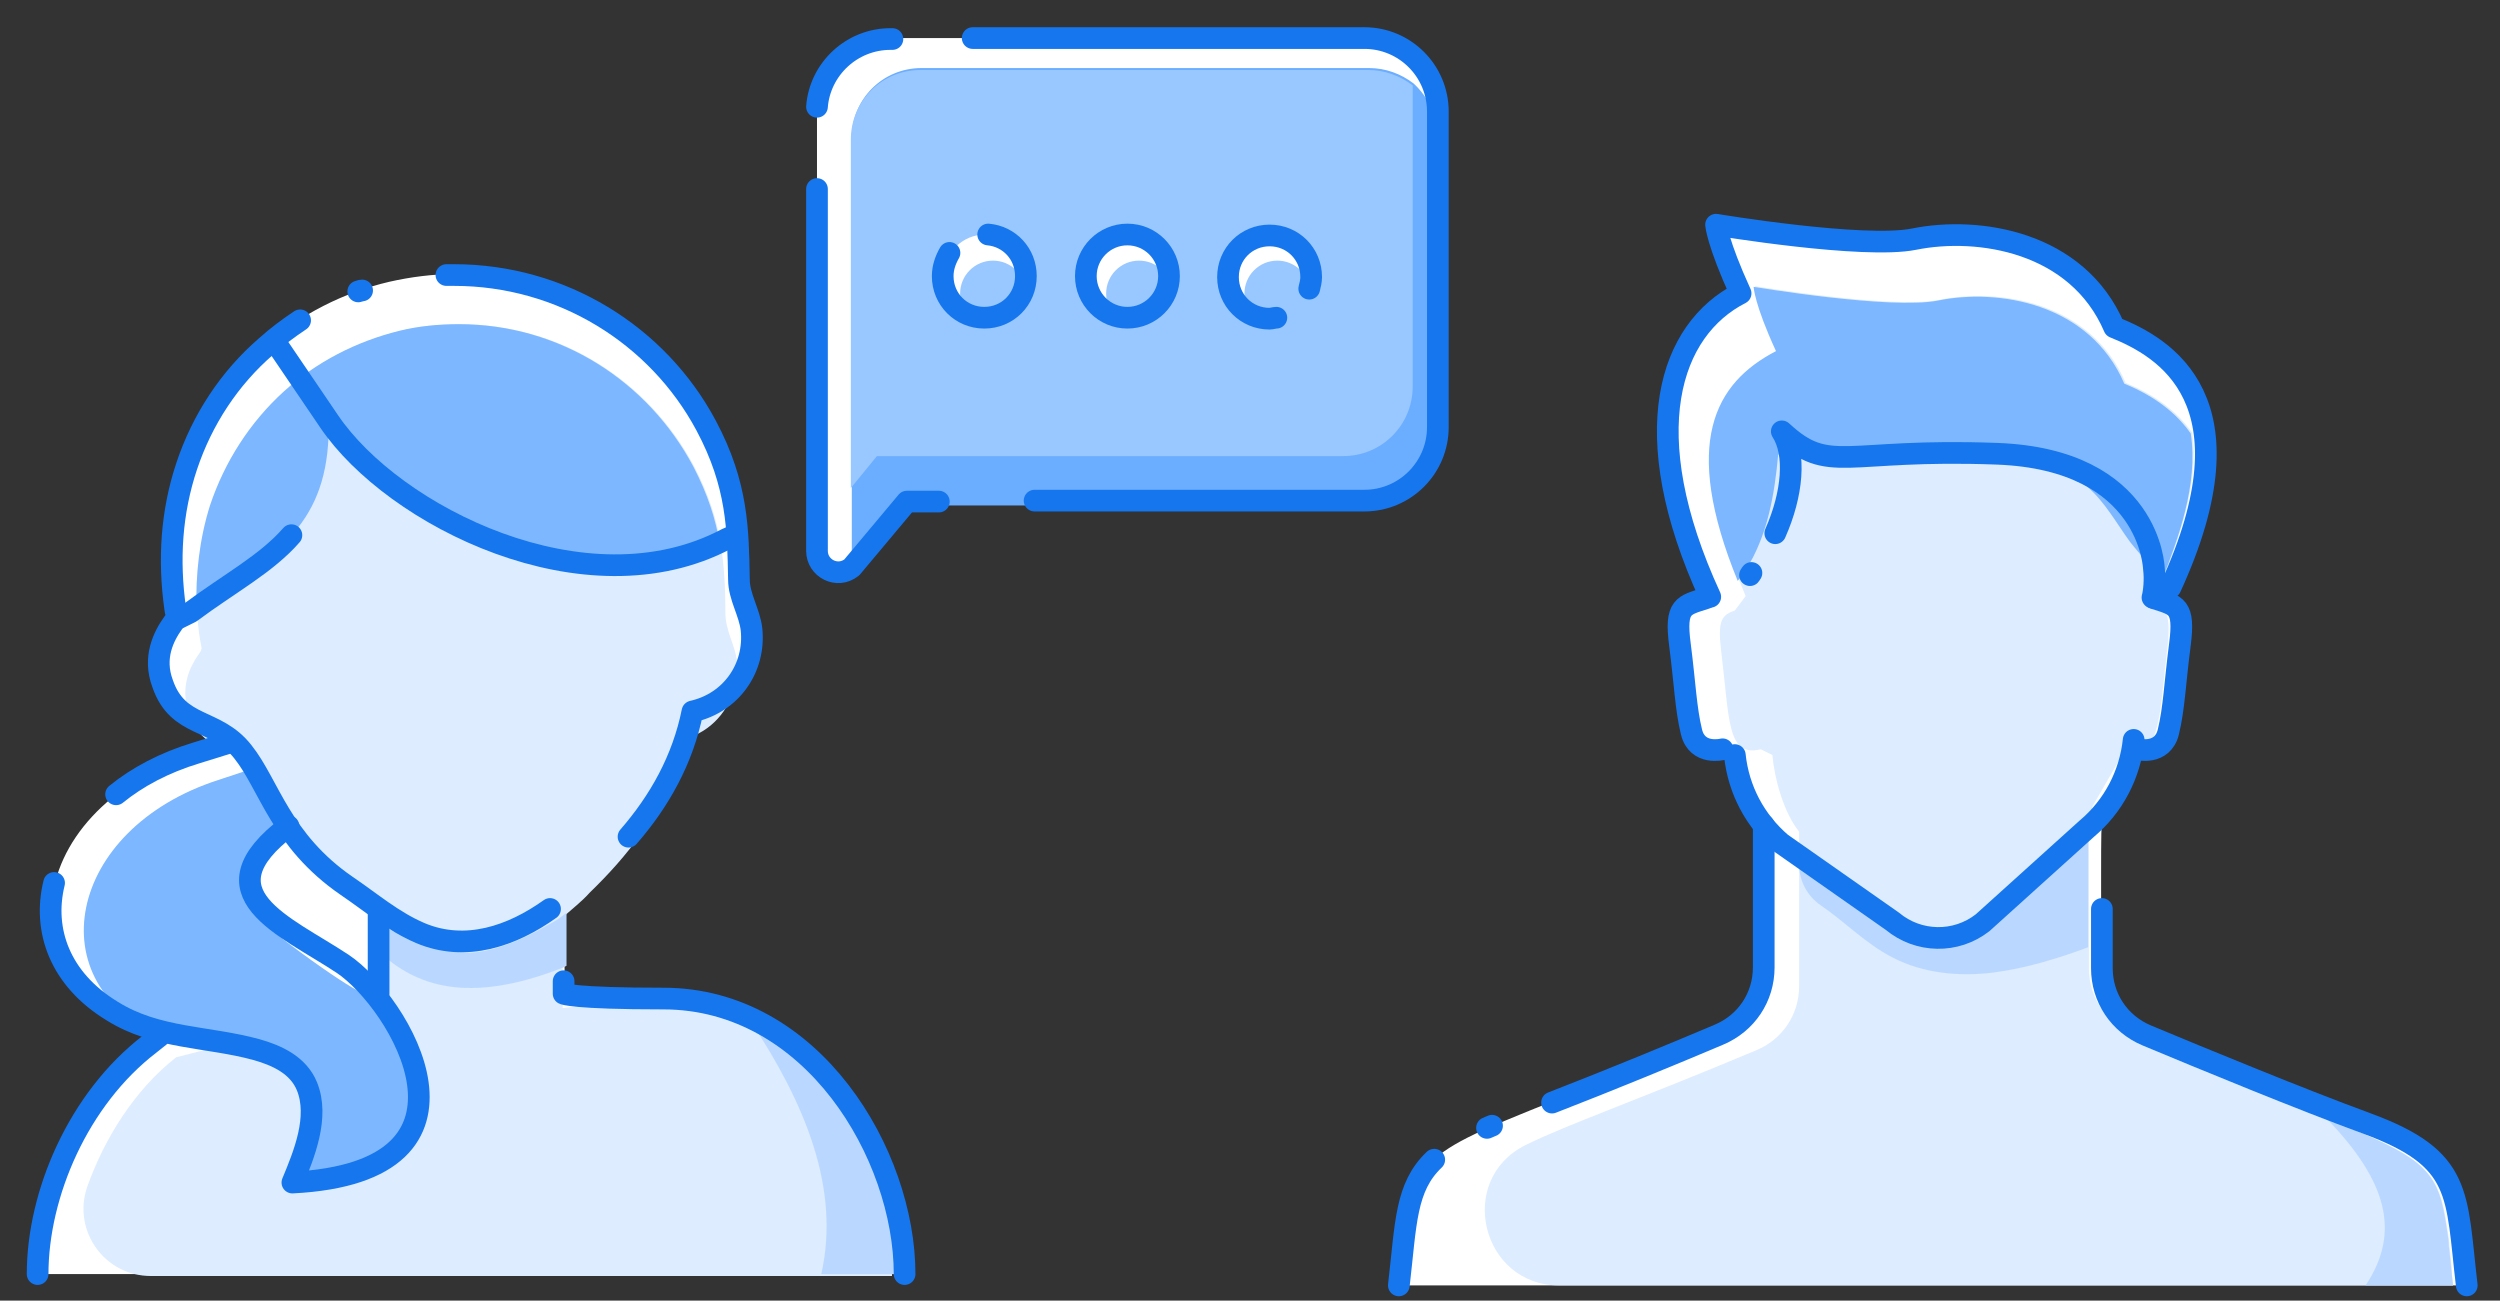 <?xml version="1.0" encoding="UTF-8"?>
<svg width="346px" height="180px" viewBox="0 0 346 180" version="1.1" xmlns="http://www.w3.org/2000/svg" xmlns:xlink="http://www.w3.org/1999/xlink">
    <rect x="0" y="0" width="346" height="180" fill="#333333" stroke="none"/>
    <!-- Generator: Sketch 52.1 (67048) - http://www.bohemiancoding.com/sketch -->
    <title>Artboard</title>
    <desc>Created with Sketch.</desc>
    <g id="Artboard" stroke="none" stroke-width="1" fill="none" fill-rule="evenodd">
        <g id="detailed" transform="translate(193, -674)">
            <g id="User_male" transform="translate(0, 705)">
                <path d="M20.7,121.9 C26.6,119.6 34.5,116.6 44.9,112.2 C48.7,110.6 51.1,107 51.1,102.9 L51.1,83.2 C48.8,80.4 47.4,77 47.1,73.4 L45.4,72.6 C40.4,73.8 40.7,68.4 39.5,58.1 C39,53.8 39.6,52.9 41.5,52.3 L43.1,50.2 C33.4,28.2 38.3,14.4 47.9,9.6 C44.7,2.6 44.5,0.1 44.5,0.1 C44.5,0.1 64.9,3.5 71.9,2.1 C80.8,0.3 94.5,2.4 99.6,14.3 C108.1,17.6 111.4,23 112.1,28.8 C113.4,38.3 107.7,48.8 107,52.5 C108.6,53.2 109.1,54.2 108.7,58.2 C107.5,68 107.8,74.1 102.8,72.7 L98.3,80.5 C97.7,83.7 97.8,80.3 97.8,102.9 C97.8,107 100.3,110.6 104,112.2 C104.1,112.2 104.1,112.2 104.2,112.3 C104.2,112.3 104.2,112.3 104.2,112.3 C141,127.6 145.3,126.1 147.2,137.6 C147.3,138.2 147.4,138.8 147.5,139.5 C147.6,140.1 147.6,140.7 147.7,141.3 C147.8,142.1 147.9,143.1 148,144.1 C148.1,145 148.2,145.9 148.3,146.9 L0.6,146.9 C2.5,131 1.4,129.7 17.5,123.2" id="Path" fill="#FFFFFF"></path>
                <path d="M17.5,123.2 C18.5,122.8 19.5,122.4 20.6,122" id="Path" fill="#FFFFFF"></path>
                <path d="M146.5,146.9 L22.8,146.9 C12,146.9 8.5,132.3 18.1,127.5 C23.7,124.7 33.3,121.4 50.2,114.3 C53.7,112.8 56,109.4 56,105.5 L56,84.1 C53.9,81.5 52.6,76.9 52.3,73.5 L50.7,72.7 C46,73.8 46.4,68.8 45.2,59 C44.7,54.9 45.3,54.1 47.1,53.5 L48.6,51.5 C48.3,50.8 48,50 47.7,49.3 C39.9,30.2 44.5,21.9 53,17.5 C50,11 49.9,8.6 49.9,8.6 C49.9,8.6 68.9,11.8 75.4,10.5 C83.7,8.8 96.4,10.8 101.2,22 C105.6,23.8 108.5,26.2 110.4,28.9 C111.4,36.2 108.3,44 106.5,48.9 C105.9,50.4 105.5,51.7 105.3,52.6 C106.9,53.3 107.4,54.3 107,58.3 C105.8,68.1 106.1,74.2 101.1,72.8 L96.6,80.6 C96.3,82.1 96.2,82.1 96.1,84.3 C96.1,86.6 96.1,91.3 96.1,103 C96.1,107.1 98.6,110.7 102.3,112.3 C102.4,112.3 102.4,112.3 102.5,112.4 C102.5,112.4 102.5,112.4 102.5,112.4 C103.3,113.2 104.3,113.9 105.4,114.3 C115.8,118.7 123.4,121.6 129.1,123.9 C141.8,129 144.3,130.6 145.5,137.7 C145.6,138.3 145.7,138.9 145.8,139.6 C145.9,140.2 146,140.8 146,141.4 C146.1,142.2 146.2,143.2 146.3,144.2 C146.3,145 146.4,145.9 146.5,146.9 Z" id="Path" fill="#DDECFE"></path>
                <path d="M134.4,146.9 C139.4,139.4 137.2,132.3 129,123.8 C141.7,128.9 144.2,130.5 145.4,137.6 C145.5,138.2 145.6,138.8 145.7,139.5 C145.8,140.1 145.9,140.7 145.9,141.3 C146,142.1 146.1,143.1 146.2,144.1 C146.3,145 146.4,145.9 146.5,146.9 L134.4,146.9 Z" id="Path" fill="#BAD8FF"></path>
                <path d="M96,100.1 C91.7,101.7 87.4,103 82.9,103.6 C78.1,104.2 73.1,103.7 68.9,101.5 C65.2,99.6 62.5,96.7 59,94.3 C57.1,93 56,90.9 56,88.6 L56,87.3 C61.4,89.8 65.9,95.5 71.9,97.1 C76.8,98.4 82.1,96.8 86.3,93.9 C90.1,91.3 93.1,87.8 96,84.2 C96,86.5 96,88.4 96,100.1 Z" id="Path" fill="#BAD8FF"></path>
                <path d="M106.4,48.8 C104.7,47.4 103.2,45.8 101.8,44 C99.9,41.4 98.3,38.4 95.8,36.3 C91.5,32.6 85.3,32.4 79.7,32.3 C70.9,32.2 62,32 53.1,31.9 C52.6,37.5 51.6,43.2 48.6,47.9 C48.3,48.4 47.9,48.9 47.5,49.4 C39.7,30.3 44.3,22 52.8,17.6 C49.8,11.1 49.7,8.7 49.7,8.7 C49.7,8.7 68.7,11.9 75.2,10.6 C83.5,8.9 96.2,10.9 101,22.1 C105.4,23.9 108.3,26.3 110.2,29 C111.3,36.1 108.3,43.9 106.4,48.8 Z" id="Path" fill="#7DB7FF"></path>
                <g id="Group" transform="translate(0, 28)" stroke="#1676EE" stroke-linecap="round" stroke-linejoin="round" stroke-width="3">
                    <path d="M21.8,93.6 C29.8,90.5 39,86.7 44.9,84.2 C48.7,82.6 51.1,79 51.1,74.9 L51.1,55.2" id="Path"></path>
                    <path d="M12.8,97.1 C13,97 13.3,96.9 13.5,96.8" id="Path"></path>
                    <path d="M0.6,118.9 C1.6,110.3 1.5,105.3 5.5,101.5" id="Path"></path>
                    <path d="M49.4,20.3 C49.3,20.4 49.3,20.5 49.2,20.6" id="Path"></path>
                    <path d="M104.9,23.7 C105.1,23 105.3,21.2 105.1,19.7 C105.1,19.7 104.7,4.6 83.4,3.8 C62.1,3 60.2,6.8 53.6,0.7 C55.6,3.8 55.1,9.4 52.7,14.8" id="Path"></path>
                    <path d="M47.1,45.5 C47.6,50.3 49.9,54.6 53.5,57.7 L68.9,68.5 C72.5,71.5 77.7,71.6 81.4,68.7 L95.8,55.7 C99.5,52.6 101.8,48.2 102.3,43.4" id="Path"></path>
                    <path d="M43.1,23.8 C40,24.8 38.8,24.8 39.5,30.2 C40.2,35.6 40.3,39 41.1,42.3 C41.9,45.6 45.4,44.7 45.4,44.7" id="Path"></path>
                    <path d="M148.4,118.9 C146.9,106.2 147.9,101.4 134.6,96.5 C125.6,93.2 112,87.6 104.1,84.3 C100.3,82.7 97.9,79.1 97.9,75 L97.9,66.8" id="Path"></path>
                    <path d="M105.1,23.8 C108.2,24.8 109.4,24.8 108.7,30.2 C108,35.6 107.9,39 107.1,42.3 C106.3,45.6 102.8,44.7 102.8,44.7" id="Path"></path>
                </g>
                <path d="M43.7,51.6 C33.2,28.8 38.1,14.6 47.9,9.6 C44.7,2.6 44.5,0.1 44.5,0.1 C44.5,0.1 64.9,3.5 71.9,2.1 C80.8,0.3 94.5,2.4 99.6,14.3 C106.6,17.1 119.3,24.4 107.4,50.3" id="Path" stroke="#1676EE" stroke-width="3" stroke-linecap="round" stroke-linejoin="round"></path>
            </g>
        </g>
        <g id="Support" transform="translate(5, 5)">
            <g id="Group" transform="translate(0, 32)">
                <path d="M0.207,139.333 C0.207,139.333 108.934,139.333 120.33,139.333 C120.33,124 108.934,101.333 85.875,101.2 C74.345,101.2 73.138,100.533 73.138,100.533 L73.138,87.2 C81.585,80.267 88.824,72 90.835,61.333 C96.064,60.133 99.549,55.333 99.013,50 C98.745,47.6 97.27,45.467 97.27,43.067 C97.136,36.4 97.136,30 92.712,21.733 C86.009,9.2 72.87,0.933 57.855,0.933 C54.905,0.933 51.822,1.333 48.873,2 C42.571,3.467 36.538,6.533 31.712,10.8 C26.618,15.2 22.864,20.933 20.719,27.333 C18.574,33.733 18.171,40.533 19.11,47.067 C19.244,48.133 19.646,48 18.842,49.067 C17.501,50.8 16.16,53.867 17.367,57.467 C19.378,63.067 23.4,62.4 27.154,65.6 C26.886,65.733 26.752,65.867 26.484,66 L22.193,67.333 C-2.743,75.067 -5.558,101.6 20.048,106.4 L15.624,107.467 C5.837,115.067 0.207,128.267 0.207,139.333 Z" id="Path" fill="#FFFFFF"></path>
                <path d="M33.321,78.4 L33.589,77.333 L35.734,79.067 L47.264,88.4 L47.13,91.067 L46.862,94.667 L46.459,100.8 L46.459,101.067 C46.459,101.067 44.716,100.933 34.662,93.467 C24.607,86 31.042,81.067 33.321,78.4 Z M110.141,112.667 C110.141,112.667 110.007,112.533 110.007,112.533 C108.934,111.2 107.593,109.867 106.119,108.8 C105.985,108.667 105.716,108.533 105.582,108.4 C105.582,108.4 105.448,108.267 105.448,108.267 C103.303,106.667 101.024,105.333 98.209,104.267 C94.723,102.933 90.701,102.267 86.009,102.133 C75.149,102 72.87,102.533 72.87,102.533 L72.87,89.867 L73.138,89.733 C74.345,88.667 75.552,87.733 76.624,86.533 C81.853,81.467 86.277,75.867 88.422,69.067 C88.422,69.067 88.422,69.067 88.422,69.067 C88.824,67.867 89.092,66.667 89.36,65.333 C89.495,65.333 89.763,65.2 89.897,65.2 C93.382,64.267 95.93,61.333 96.734,57.867 C97.002,56.8 97.002,55.733 97.002,54.533 C96.734,52.267 95.393,50.267 95.393,47.867 C95.393,44.667 95.259,41.467 94.723,38.133 C94.187,34.933 93.114,31.467 91.103,27.6 C84.802,15.733 72.602,7.867 58.659,7.867 C55.844,7.867 53.029,8.133 50.347,8.8 C44.448,10.267 38.952,13.067 34.393,17.2 C29.701,21.467 26.081,26.933 24.204,32.933 C22.73,37.6 22.059,42.4 22.327,47.333 C22.327,48.8 22.462,50.267 22.73,51.733 C22.864,52.8 23.132,52.667 22.462,53.6 C21.255,55.333 19.914,58.133 21.121,61.6 C21.255,61.867 21.255,62.133 21.389,62.267 C21.523,62.533 21.657,62.933 21.791,63.2 C22.73,64.933 23.936,65.733 25.277,66.4 C26.484,67.067 27.69,67.467 28.897,68.267 C29.299,68.533 29.701,68.8 30.103,69.2 C29.969,69.333 29.835,69.333 29.567,69.467 C29.567,69.467 29.433,69.467 29.433,69.6 L25.411,70.933 C5.301,77.333 0.609,96.933 15.088,105.2 C15.088,105.2 15.088,105.2 15.088,105.2 C15.892,105.6 16.831,106.133 17.769,106.533 C18.171,106.667 18.44,106.8 18.842,106.933 C20.316,107.467 21.791,107.867 23.534,108.267 L19.378,109.333 C13.613,113.867 9.457,120.533 7.044,127.333 C5.033,133.333 9.457,139.6 15.892,139.6 L118.453,139.6 C118.453,131.2 116.576,120.533 110.141,112.667 Z" id="Shape" fill="#DDECFE" fill-rule="nonzero"></path>
                <path d="M45.253,125.067 C34.125,128.267 36.136,126 36.136,126 C36.136,126 41.097,117.467 36.27,112.4 C32.919,108.8 25.545,107.733 17.635,106.533 C0.073,99.333 4.095,77.733 25.277,70.933 L29.299,69.6 C29.299,69.6 29.433,69.6 29.433,69.467 C31.31,72.533 33.589,76 35.734,79.067 L33.589,77.333 L33.321,78.4 C31.042,81.067 24.875,86 34.796,93.467 C44.716,100.933 46.593,101.067 46.593,101.067 L46.593,100.8 L50.884,107.467 C50.884,107.467 56.514,121.867 45.253,125.067 Z" id="Path" fill="#7DB7FF"></path>
                <path d="M40.292,25.733 C38.952,37.333 31.042,40.8 22.193,47.333 C22.059,42.533 22.596,37.6 24.07,32.933 C26.081,26.933 29.567,21.467 34.259,17.2 C38.818,13.067 44.314,10.267 50.213,8.8 C52.895,8.133 55.71,7.867 58.525,7.867 C72.468,7.867 84.668,15.733 90.969,27.6 C92.98,31.467 94.053,34.933 94.589,38.133 C75.284,47.6 49.141,34.267 40.426,21.467 C40.56,22.933 40.426,24.4 40.292,25.733" id="Path" fill="#7DB7FF"></path>
                <path d="M108.666,139.333 C111.347,127.467 106.387,115.6 98.745,104.133 C114.833,110 118.989,127.2 118.989,139.333 L108.666,139.333 Z" id="Path" fill="#BAD8FF"></path>
                <path d="M73.407,89.333 L73.407,96.667 C73.273,96.667 73.273,96.8 73.138,96.8 C73.004,96.8 73.004,96.933 72.87,96.933 C59.598,102.133 52.492,99.333 47.532,94.8 L47.8,91.2 C50.749,92.4 55.04,94 57.989,94.667 C62.949,95.867 70.725,91.067 70.725,91.067 C72.468,90.133 71.932,90.4 73.407,89.333 Z" id="Path" fill="#BAD8FF"></path>
                <g transform="translate(0, 1)" id="Path" stroke="#1676EE" stroke-linecap="round" stroke-linejoin="round" stroke-width="3">
                    <path d="M33.589,10.067 L40.56,20.333 C49.409,33.4 76.088,46.867 95.527,36.6 L96.734,36.067"></path>
                    <path d="M19.78,47.533 L21.389,46.733 C26.752,42.733 31.846,40.067 35.332,36.067"></path>
                    <path d="M2.486,84.2 C0.877,90.733 3.29,97.533 10.53,101.933 C16.697,105.8 23.668,105.4 30.505,107.267 C33.321,108.067 36.27,109.4 37.477,112.333 C39.22,116.6 37.075,121.8 35.466,125.667 C64.692,124.2 50.213,100.6 42.437,95.4 C34.393,90.067 22.596,85.667 34.93,76.333"></path>
                    <path d="M26.484,64.867 L22.193,66.2 C17.769,67.533 14.015,69.533 11.066,71.933"></path>
                    <path d="M120.196,138.333 C120.196,121.8 107.459,100.2 86.813,100.2 C74.211,100.2 73.004,99.533 73.004,99.533 L73.004,97.8"></path>
                    <path d="M47.398,99.533 L47.398,88.333"></path>
                    <path d="M0.207,138.333 C0.207,127.267 5.837,114.067 15.758,106.467 L17.099,105.4"></path>
                    <path d="M71.127,87.8 C65.899,91.533 59.464,93.8 53.163,91.133 C49.409,89.533 46.325,86.867 42.974,84.6 C33.857,78.333 32.248,70.6 28.629,66.067 C24.875,61.267 19.646,62.867 17.501,56.6 C16.16,53 17.635,50.067 18.976,48.2 C19.78,47.133 19.378,47.4 19.244,46.2 C18.305,39.533 18.708,32.867 20.853,26.467 C22.998,20.067 26.752,14.333 31.846,9.933 C33.321,8.6 34.93,7.4 36.538,6.333"></path>
                    <path d="M56.782,0.067 C57.185,0.067 57.453,0.067 57.855,0.067 C72.736,0.067 86.009,8.333 92.712,20.867 C97.136,29.133 97.136,35.4 97.27,42.2 C97.27,44.6 98.745,46.733 99.013,49.133 C99.549,54.467 96.198,59.267 90.835,60.467 C89.495,67.133 86.277,72.867 81.987,77.8"></path>
                    <path d="M44.582,2.333 C44.716,2.333 44.851,2.2 45.119,2.2"></path>
                </g>
            </g>
            <g id="Group" transform="translate(108, 0)">
                <path d="M28.178,64.286 L75.828,64.286 C81.449,64.286 86,59.732 86,54.107 L86,10.446 C86,4.821 81.449,0.268 75.828,0.268 L10.243,0.268 C4.622,0.268 0.071,4.821 0.071,10.446 L0.071,71.116 C0.071,73.527 2.882,75 4.889,73.393 L12.518,64.286 L13.054,64.286" id="Path" fill="#FFFFFF"></path>
                <path d="M86,14.062 L86,55.312 C86,60.67 81.717,64.955 76.363,64.955 L11.849,64.955 L4.755,73.527 C2.882,75 4.889,73.661 4.889,71.384 L4.889,14.062 C4.889,8.705 9.172,4.42 14.526,4.42 L76.497,4.42 C78.772,4.42 80.914,5.223 82.654,6.562 C84.662,8.438 86,11.116 86,14.062 Z" id="Path" fill="#6BADFF"></path>
                <path d="M82.52,7.232 L82.52,48.482 C82.52,53.839 78.237,58.125 72.883,58.125 L8.369,58.125 L4.755,62.545 L4.755,14.33 C4.755,8.973 9.038,4.688 14.392,4.688 L76.363,4.688 C78.638,4.688 80.78,5.491 82.52,6.83 C82.52,6.83 82.52,7.098 82.52,7.232 Z" id="Path" fill="#99C7FF"></path>
                <path d="M10.511,0.402 L10.243,0.402 C4.889,0.402 0.472,4.554 0.071,9.777" id="Path" stroke="#1676EE" stroke-width="3" stroke-linecap="round" stroke-linejoin="round"></path>
                <path d="M30.186,64.286 L75.828,64.286 C81.449,64.286 86,59.732 86,54.107 L86,10.446 C86,4.821 81.449,0.268 75.828,0.268 L21.62,0.268" id="Path" stroke="#1676EE" stroke-width="3" stroke-linecap="round" stroke-linejoin="round"></path>
                <path d="M0.071,21.161 L0.071,71.25 C0.071,73.661 2.882,75.134 4.889,73.527 L12.518,64.42 L16.935,64.42" id="Path" stroke="#1676EE" stroke-width="3" stroke-linecap="round" stroke-linejoin="round"></path>
                <ellipse id="Oval" fill="#FFFFFF" cx="23.36" cy="33.214" rx="5.755" ry="5.759"></ellipse>
                <ellipse id="Oval" fill="#FFFFFF" cx="43.035" cy="33.214" rx="5.755" ry="5.759"></ellipse>
                <path d="M66.458,37.634 C65.388,38.571 64.049,39.107 62.711,39.107 C59.498,39.107 56.955,36.562 56.955,33.348 C56.955,30.134 59.498,27.589 62.711,27.589 C65.923,27.589 68.466,30.134 68.466,33.348 C68.466,34.955 67.663,36.562 66.458,37.634" id="Path" fill="#FFFFFF"></path>
                <ellipse id="Oval" fill="#99C7FF" cx="24.431" cy="35.625" rx="4.551" ry="4.554"></ellipse>
                <ellipse id="Oval" fill="#99C7FF" cx="44.642" cy="35.625" rx="4.551" ry="4.554"></ellipse>
                <ellipse id="Oval" fill="#99C7FF" cx="63.782" cy="35.625" rx="4.551" ry="4.554"></ellipse>
                <path d="M23.762,27.455 C26.706,27.723 28.982,30.134 28.982,33.214 C28.982,36.429 26.438,38.973 23.226,38.973 C20.014,38.973 17.471,36.429 17.471,33.214 C17.471,32.009 17.872,30.938 18.408,30" id="Path" stroke="#1676EE" stroke-width="3" stroke-linecap="round" stroke-linejoin="round"></path>
                <ellipse id="Oval" stroke="#1676EE" stroke-width="3" stroke-linecap="round" stroke-linejoin="round" cx="43.035" cy="33.214" rx="5.755" ry="5.759"></ellipse>
                <path d="M63.648,38.973 C63.38,38.973 62.978,39.107 62.711,39.107 C59.498,39.107 56.955,36.562 56.955,33.348 C56.955,30.134 59.498,27.589 62.711,27.589 C65.923,27.589 68.466,30.134 68.466,33.348 C68.466,33.884 68.332,34.42 68.198,34.955" id="Path" stroke="#1676EE" stroke-width="3" stroke-linecap="round" stroke-linejoin="round"></path>
            </g>
        </g>
    </g>
</svg>